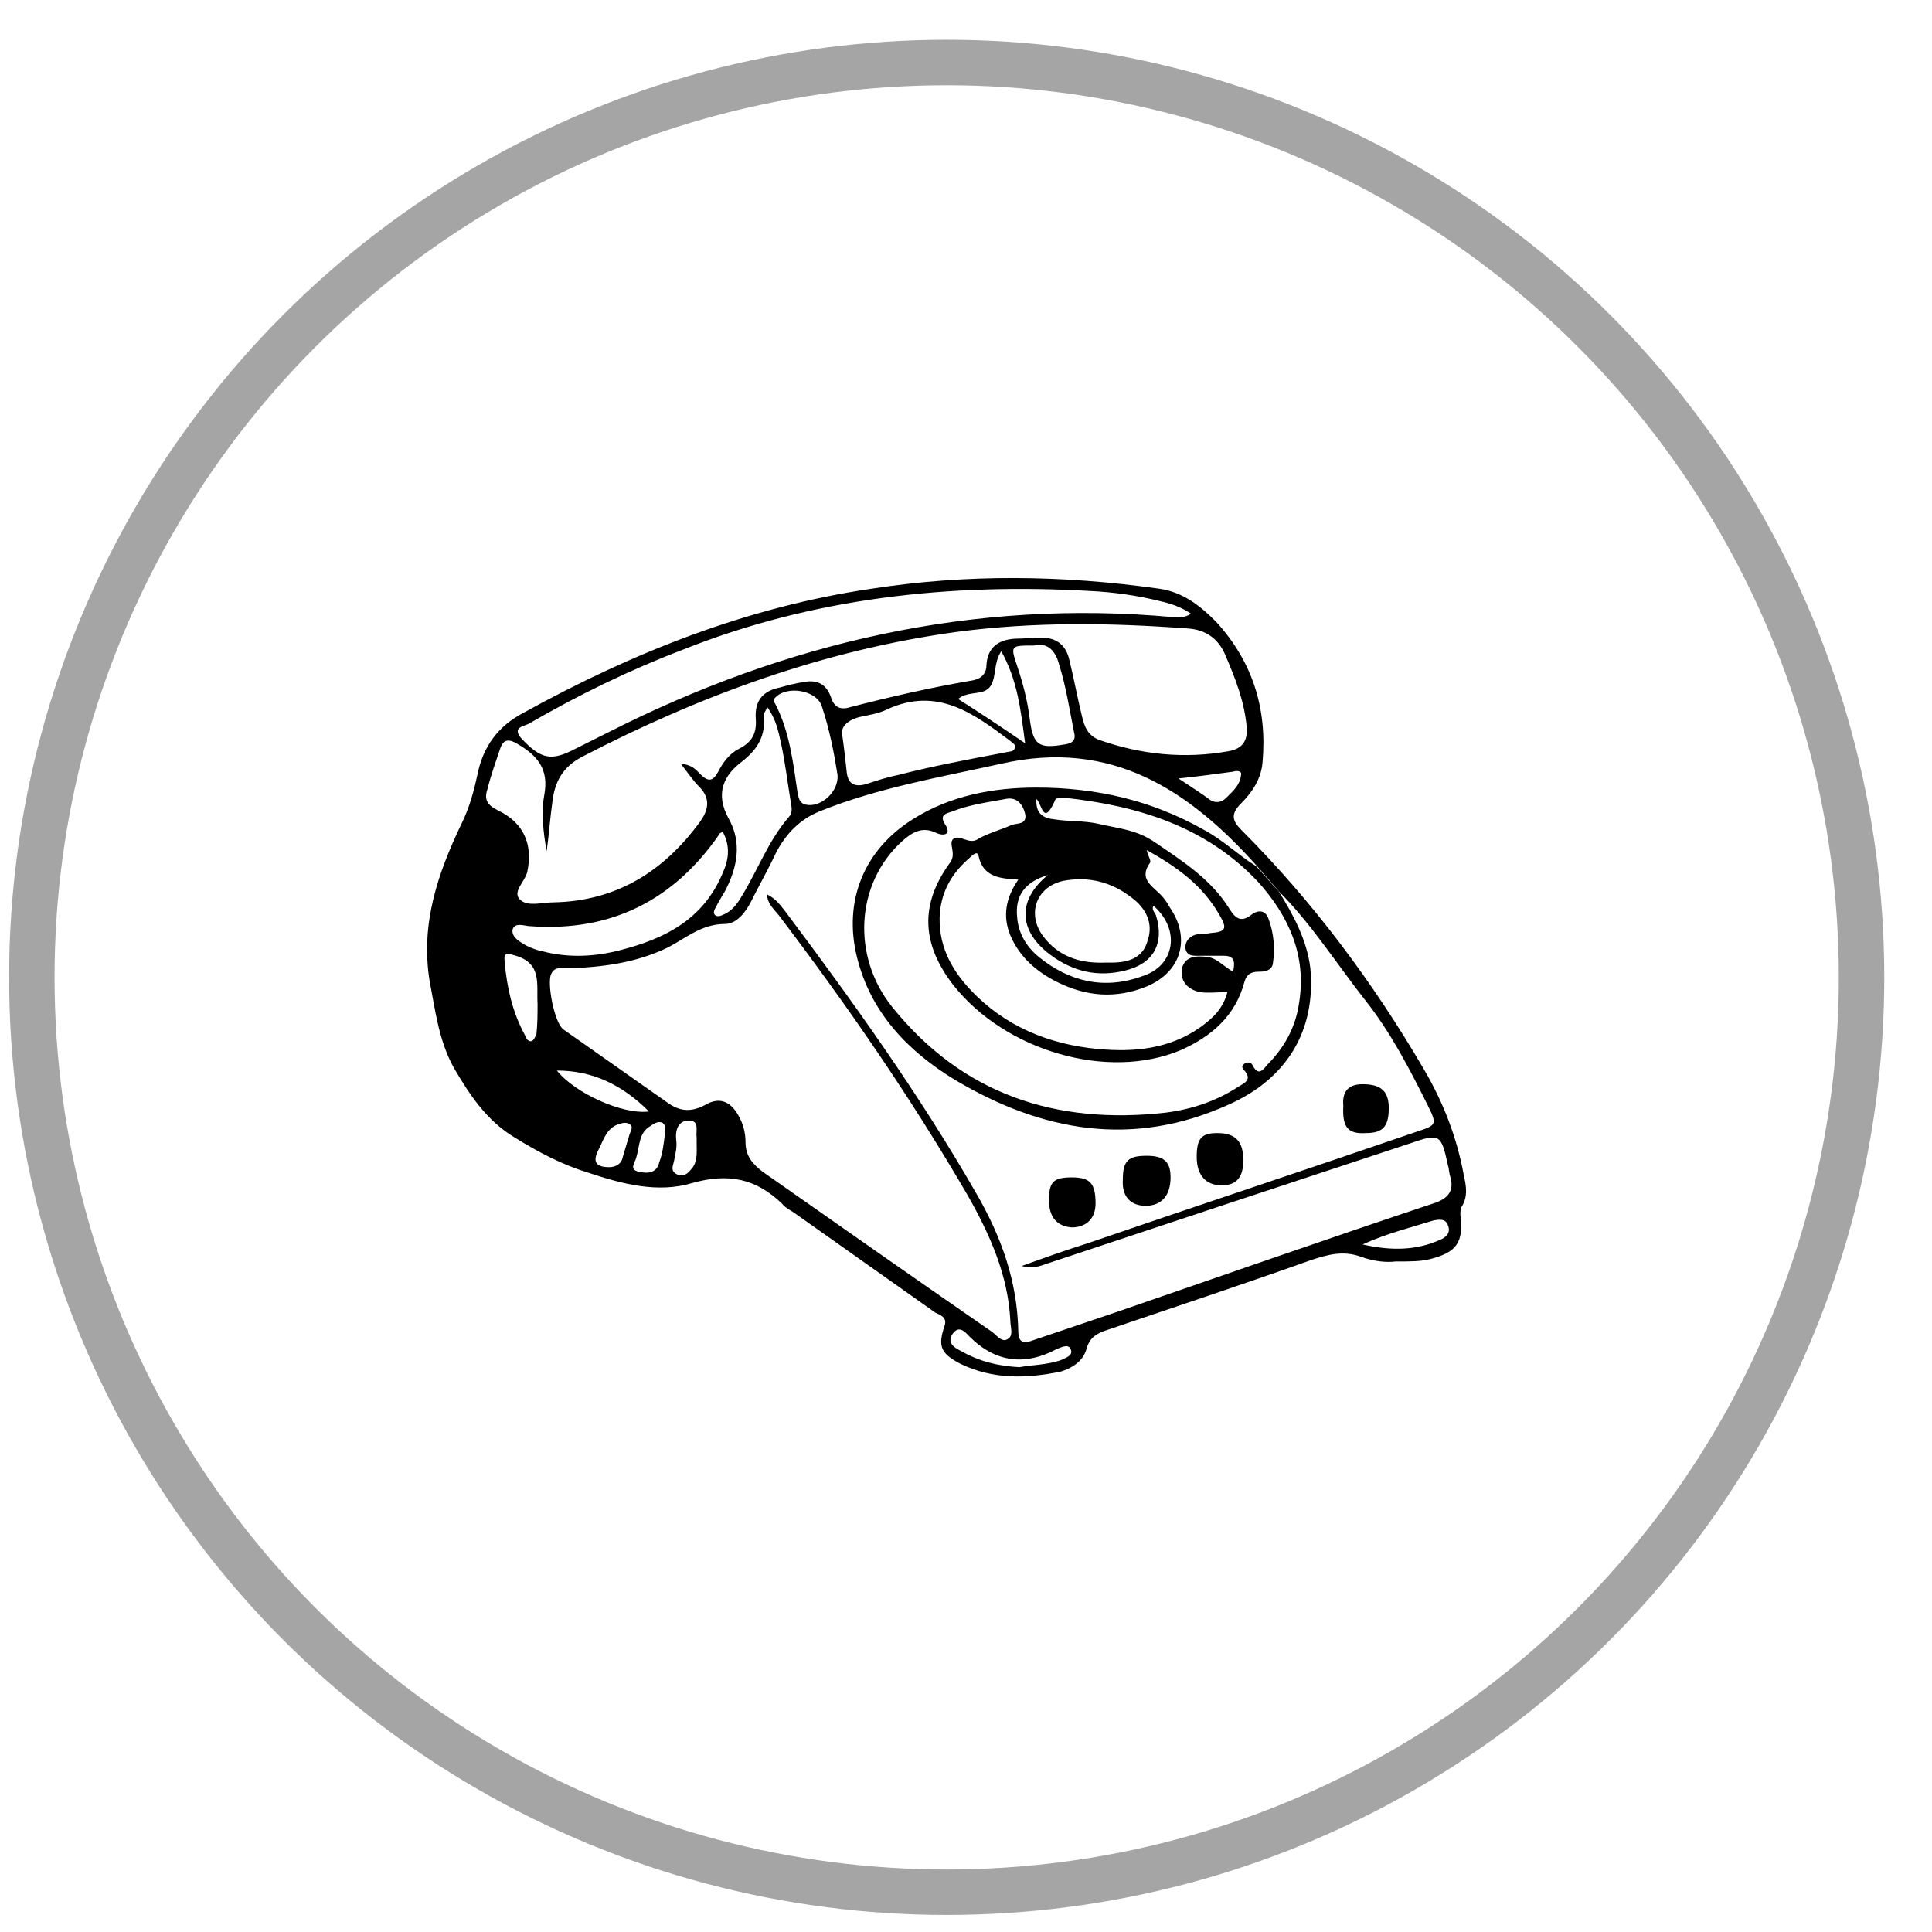 <?xml version="1.0" encoding="utf-8"?>
<!-- Generator: Adobe Illustrator 24.1.1, SVG Export Plug-In . SVG Version: 6.00 Build 0)  -->
<svg version="1.1" id="Layer_1" xmlns="http://www.w3.org/2000/svg" xmlns:xlink="http://www.w3.org/1999/xlink" x="0px" y="0px"
	 viewBox="0 0 170 170" style="enable-background:new 0 0 170 170;" xml:space="preserve">
<style type="text/css">
	.st0{fill:none;stroke:#A5A5A5;stroke-width:4;stroke-miterlimit:10;}
</style>
<g>
	<circle class="st0" cx="83.3" cy="86" r="80.5"/>
	<g>
		<path d="M122.8,111c-0.8,0.1-1.9,0-3-0.4c-1.6-0.6-3-0.2-4.5,0.3c-5.9,2.1-11.9,4.1-17.8,6.1c-0.9,0.3-1.6,0.6-1.9,1.7
			c-0.3,1.1-1.3,1.7-2.3,2c-3,0.6-5.9,0.7-8.8-0.7c-1.7-0.9-2-1.5-1.4-3.3c0.3-0.8-0.4-1-0.8-1.2c-4.1-2.9-8.2-5.8-12.3-8.7
			c-0.4-0.3-0.9-0.5-1.2-0.9c-2.3-2.2-4.7-2.7-7.9-1.8c-3,0.9-6.1,0.1-9.1-0.9c-2.3-0.7-4.4-1.8-6.5-3.1c-2.5-1.5-4-3.8-5.4-6.2
			c-1.3-2.4-1.6-5-2.1-7.6c-0.8-5,0.7-9.4,2.8-13.8c0.7-1.4,1.1-2.9,1.4-4.3c0.5-2.5,1.8-4.3,4.1-5.5c9.6-5.3,19.7-9.3,30.6-10.9
			c8.4-1.3,16.8-1.2,25.3,0c2.1,0.3,3.6,1.5,5,2.9c3.2,3.5,4.5,7.6,4.1,12.3c-0.1,1.5-0.9,2.7-1.9,3.7c-0.9,0.9-0.8,1.5,0,2.3
			c6.3,6.3,11.6,13.4,16.1,21.1c1.7,2.9,2.9,6,3.5,9.3c0.2,0.9,0.4,1.9-0.2,2.8c-0.1,0.2-0.1,0.5-0.1,0.7c0.3,2.4-0.3,3.3-2.7,3.9
			C125,111,124.1,111,122.8,111z M112.5,78.4c-0.6-0.7-1.3-1.5-1.9-2.2c-6-6.7-12.8-11.2-22.5-9c-5.4,1.2-10.8,2.1-16,4.2
			c-1.7,0.7-2.9,1.9-3.8,3.6c-0.7,1.5-1.5,2.9-2.2,4.3c-0.5,1-1.3,2-2.3,2c-2.1,0-3.5,1.3-5.1,2.1c-2.7,1.3-5.6,1.7-8.6,1.8
			c-0.6,0-1.3-0.2-1.6,0.5c-0.4,0.8,0.3,4.4,1.1,4.9c3,2.1,6.1,4.3,9.1,6.4c1.1,0.8,2.1,0.9,3.4,0.2c1.2-0.7,2.2-0.3,2.9,1
			c0.4,0.7,0.6,1.5,0.6,2.3c0,1.2,0.6,1.9,1.5,2.6c6.7,4.7,13.4,9.4,20.2,14.1c0.4,0.3,0.9,1,1.4,0.6c0.5-0.3,0.2-1,0.2-1.6
			c-0.2-4-1.8-7.6-3.8-11.1c-5-8.6-10.6-16.7-16.6-24.6c-0.4-0.5-1-1-1-1.8c0.8,0.4,1.2,1,1.6,1.5c6,8,11.8,16.1,16.8,24.8
			c2.2,3.8,3.6,7.7,3.7,12.1c0,1.2,0.6,1.1,1.4,0.8c2.4-0.8,4.7-1.6,7.1-2.4c9.3-3.2,18.7-6.5,28-9.6c1.3-0.4,1.9-1.1,1.5-2.4
			c-0.1-0.3-0.1-0.7-0.2-1c-0.6-2.7-0.7-2.8-3.3-1.9c-10.6,3.5-21.2,7-31.7,10.5c-0.7,0.2-1.3,0.6-2.5,0.3c2.2-0.8,3.9-1.4,5.8-2
			c9.6-3.3,19.3-6.5,28.9-9.8c1.8-0.6,1.9-0.6,1-2.4c-1.6-3.2-3.2-6.3-5.4-9.1C117.6,84.8,115.4,81.3,112.5,78.4z M59.9,67.2
			c1,0.1,1.3,0.5,1.7,0.9c0.7,0.7,1.1,0.7,1.6-0.2c0.4-0.8,1-1.6,1.8-2c1.2-0.6,1.6-1.4,1.5-2.7c-0.1-1.5,0.6-2.4,2.1-2.7
			c0.7-0.2,1.5-0.4,2.2-0.5c1.1-0.2,1.9,0.2,2.3,1.3c0.3,1,0.9,1.2,1.8,0.9c3.5-0.9,7-1.7,10.5-2.3c0.8-0.1,1.4-0.5,1.4-1.4
			c0.1-1.5,1-2.2,2.5-2.3c0.8,0,1.5-0.1,2.3-0.1c1.3,0,2.2,0.6,2.5,2c0.4,1.6,0.7,3.3,1.1,4.9c0.2,0.9,0.5,1.7,1.5,2.1
			c3.7,1.3,7.5,1.7,11.4,1c1.2-0.2,1.7-0.9,1.6-2.1c-0.2-2.3-1-4.3-1.9-6.4c-0.6-1.4-1.7-2.2-3.3-2.3c-6.8-0.5-13.5-0.6-20.3,0.3
			c-11.7,1.6-22.6,5.6-33,11c-1.7,0.9-2.4,2.2-2.6,4c-0.2,1.4-0.3,2.9-0.5,4.3c-0.3-1.7-0.5-3.4-0.2-5c0.4-2.2-0.6-3.4-2.3-4.4
			c-0.8-0.5-1.3-0.5-1.6,0.4c-0.4,1.2-0.8,2.3-1.1,3.5c-0.3,0.9-0.1,1.4,0.9,1.9c2.3,1.1,3.1,3,2.6,5.4c-0.2,0.9-1.4,1.8-0.6,2.5
			c0.7,0.6,1.9,0.2,2.9,0.2c5.5-0.1,9.7-2.7,12.9-7.1c0.8-1.1,0.9-2.1-0.1-3.1C61,68.7,60.6,68.1,59.9,67.2z M104.8,54
			c-0.9-0.6-1.8-0.9-2.7-1.1c-2-0.5-4.1-0.8-6.2-0.9c-12.3-0.7-24.4,0.6-35.9,5.2c-4.7,1.8-9.2,4-13.5,6.5C46.1,63.9,45,64,45.9,65
			c1.7,1.8,2.6,2,4.7,0.9c1-0.5,2-1,3-1.5c15.6-7.9,32.1-11.7,49.6-10.1C103.7,54.3,104.2,54.4,104.8,54z M74.1,64.6
			c0.2,1.4,0.3,2.4,0.4,3.3c0.1,1,0.6,1.4,1.7,1.1c0.9-0.3,1.8-0.6,2.8-0.8c3.1-0.8,6.3-1.4,9.5-2c0.3-0.1,0.7,0,0.8-0.4
			c0.1-0.3-0.2-0.4-0.4-0.6c-3.2-2.4-6.4-4.8-10.8-2.8c-0.8,0.4-1.6,0.5-2.5,0.7C74.5,63.4,74,64,74.1,64.6z M63.6,73.2
			c-0.2,0.1-0.3,0.1-0.3,0.2c-4,5.8-9.5,8.6-16.6,8.1c-0.5,0-1.4-0.4-1.6,0.3c-0.1,0.7,0.7,1.1,1.2,1.4c0.4,0.2,0.9,0.4,1.4,0.5
			c2.3,0.6,4.6,0.5,6.9-0.1c3.9-1,7.3-2.7,9-6.8C64.1,75.7,64.3,74.5,63.6,73.2z M67.5,62.2c-0.1,0.4-0.3,0.5-0.3,0.7
			c0.2,1.8-0.5,3-1.9,4.1c-1.6,1.2-2.4,2.8-1.2,5c1.2,2.1,0.8,4.3-0.3,6.4c-0.3,0.5-0.6,1-0.8,1.4c-0.1,0.2-0.3,0.5-0.1,0.7
			c0.2,0.2,0.5,0.1,0.7,0c0.8-0.3,1.3-1,1.7-1.7c1.4-2.3,2.3-4.8,4.1-6.9c0.3-0.3,0.3-0.7,0.2-1.2c-0.3-1.8-0.5-3.6-0.9-5.4
			C68.5,64.4,68.3,63.3,67.5,62.2z M73.7,68.2c-0.3-1.9-0.7-4-1.4-6.1c-0.5-1.4-3.1-1.8-4.1-0.7c-0.2,0.2-0.1,0.4,0,0.5
			c1.3,2.5,1.6,5.3,2,8c0.1,0.4,0.2,0.8,0.7,0.9C72.2,71.1,73.8,69.7,73.7,68.2z M91,56.8c-2.1,0-2.1,0-1.5,1.8
			c0.5,1.5,0.9,3,1.1,4.6c0.3,2.4,0.8,2.7,3.1,2.3c0.7-0.1,1-0.4,0.8-1.1c-0.4-2-0.7-4-1.3-5.9C92.9,57.3,92.2,56.5,91,56.8z
			 M88.1,57.3c-0.7,1.1-0.4,2.1-0.9,3c-0.6,1-1.9,0.4-2.9,1.2c1.9,1.2,3.7,2.4,5.9,3.9C89.8,62.3,89.5,59.8,88.1,57.3z M47.3,88.3
			c-0.1-1.7,0.4-3.5-1.9-4.2c-0.7-0.2-1.1-0.4-1,0.5c0.2,2.3,0.7,4.5,1.8,6.5c0.1,0.3,0.3,0.6,0.6,0.5c0.2-0.1,0.3-0.4,0.4-0.6
			C47.3,90.1,47.3,89.2,47.3,88.3z M57.1,97.8c-2.3-2.3-4.9-3.6-8.1-3.6C50.6,96.2,54.8,98.1,57.1,97.8z M89.7,120.3
			c1.1-0.2,2.4-0.2,3.6-0.6c0.4-0.2,1.2-0.4,0.9-1c-0.2-0.5-0.9-0.1-1.2,0c-2.8,1.5-5.4,1.2-7.7-1.1c-0.3-0.3-0.9-1.1-1.5-0.2
			c-0.5,0.8,0.2,1.2,0.8,1.5C86.2,119.8,87.8,120.2,89.7,120.3z M119.9,109.5c2.6,0.6,4.8,0.5,6.8-0.4c0.5-0.2,1-0.6,0.7-1.3
			c-0.2-0.6-0.8-0.5-1.3-0.4C124.2,108,122.1,108.5,119.9,109.5z M58.5,99.8c-0.1-0.3,0.2-0.7-0.2-1c-0.4-0.2-0.8,0.1-1.1,0.3
			c-1,0.6-0.9,1.7-1.2,2.7c-0.1,0.5-0.7,1.1,0.2,1.3c0.8,0.2,1.6,0.1,1.8-0.8C58.3,101.5,58.4,100.7,58.5,99.8z M103.7,68.5
			c1.2,0.8,2,1.3,2.8,1.9c0.5,0.3,1,0.2,1.4-0.2c0.6-0.6,1.2-1.1,1.3-2c0.1-0.4-0.4-0.4-0.7-0.3C107,68.1,105.6,68.3,103.7,68.5z
			 M61.3,100.6c0-0.2,0-0.3,0-0.5c-0.1-0.6,0.3-1.5-0.7-1.5c-0.9,0-1.2,0.8-1.1,1.7c0.1,0.7-0.1,1.3-0.2,1.9
			c-0.1,0.4-0.3,0.8,0.2,1.1c0.6,0.3,1,0,1.3-0.4C61.4,102.3,61.3,101.4,61.3,100.6z M53.6,102.7c0.6,0,1.1-0.3,1.2-0.9
			c0.2-0.7,0.4-1.3,0.6-2c0.1-0.3,0.3-0.6,0.1-0.8c-0.3-0.3-0.7-0.2-1-0.1c-1.1,0.3-1.4,1.4-1.8,2.2
			C52.1,102.2,52.4,102.7,53.6,102.7z"/>
		<path d="M112.5,78.4c1.3,2.1,2.5,4.3,2.8,6.8c0.5,5.4-2,9.7-7.2,12C99.7,101,91.7,99.6,84,95c-4.1-2.5-7.4-5.9-8.6-10.8
			c-1.2-4.9,0.6-9.4,4.9-12.1c3.3-2.1,7.1-2.8,10.9-2.8c5.2,0,10.1,1.1,14.7,3.7c1.7,0.9,3,2.2,4.6,3.2
			C111.2,76.9,111.8,77.7,112.5,78.4z M91.2,70.3c-0.1,1.3,0.6,1.7,1.6,1.8c1.3,0.2,2.6,0.1,3.9,0.4c1.7,0.4,3.3,0.5,4.9,1.6
			c2.5,1.7,5,3.3,6.6,5.9c0.5,0.8,1,1.2,1.9,0.5c0.5-0.4,1.2-0.5,1.5,0.3c0.5,1.3,0.6,2.7,0.4,4c-0.1,0.6-0.7,0.7-1.2,0.7
			c-0.7,0-1.1,0.2-1.3,0.9c-0.8,3-2.9,4.8-5.6,6c-6.4,2.7-15.4,0.1-20-5.7c-2.8-3.6-3-7.1-0.3-10.8c0.6-0.8-0.2-1.7,0.3-2.1
			c0.6-0.4,1.4,0.6,2.2,0c0.9-0.5,2-0.8,2.9-1.2c0.5-0.2,1.4,0,1.2-1c-0.2-0.8-0.7-1.5-1.7-1.3c-1.6,0.3-3.2,0.5-4.7,1.1
			c-0.6,0.2-1.2,0.3-0.6,1.2c0.5,0.8-0.1,1-0.8,0.7c-1.2-0.6-2.1-0.1-3,0.7c-4.1,3.7-4.5,10.1-0.9,14.6c6.2,7.7,14.4,10.4,24.1,9.3
			c2.3-0.3,4.4-1,6.4-2.3c0.5-0.3,1.2-0.6,0.5-1.4c-0.2-0.2-0.3-0.4,0-0.6c0.2-0.2,0.6-0.1,0.7,0.1c0.5,1,0.9,0.5,1.3,0
			c1.5-1.5,2.5-3.3,2.8-5.4c0.7-4.2-0.9-7.7-3.6-10.7c-4.6-4.9-10.6-6.7-17-7.4c-0.3,0-0.8-0.1-0.9,0.3
			C91.8,72.7,91.7,70.8,91.2,70.3z M100.9,74.8c0.1,0.5,0.4,0.9,0.3,1.1c-1,1.4,0.1,2,0.9,2.8c0.3,0.3,0.6,0.7,0.8,1.1
			c1.9,2.7,1.1,5.7-2,7c-2.7,1.1-5.3,0.9-7.9-0.4c-1.8-0.9-3.3-2.2-4.1-4.1c-0.7-1.7-0.4-3.3,0.7-4.9c-1.6-0.1-3.1-0.2-3.5-2.1
			c-0.1-0.5-0.6,0-0.8,0.2c-1.5,1.3-2.4,2.8-2.6,4.8c-0.2,2.7,0.9,4.9,2.7,6.8c3,3.2,6.9,4.8,11.2,5.2c3.2,0.3,6.3,0,9-1.9
			c1.1-0.8,2-1.6,2.4-3.1c-0.9,0-1.7,0.1-2.4,0c-1-0.2-1.8-0.9-1.6-2.1c0.3-1.1,1.3-1.1,2.2-1c0.9,0.1,1.4,0.8,2.3,1.3
			c0.2-0.9,0.1-1.4-0.8-1.4c-0.7,0-1.4,0-2.1,0c-0.5,0-1.2,0.1-1.3-0.7c0-0.7,0.5-1.1,1.1-1.2c0.3-0.1,0.7,0,1.1-0.1
			c1.4-0.1,1.5-0.4,0.8-1.6C105.8,77.9,103.6,76.3,100.9,74.8z M97.3,84.7c0,0,0.2,0,0.5,0c1.5,0,2.8-0.4,3.2-2
			c0.5-1.5-0.2-2.8-1.4-3.7c-1.8-1.4-3.8-1.9-6-1.5c-2.4,0.5-3.3,2.9-1.8,4.9C93.1,84.1,94.9,84.8,97.3,84.7z M101.5,79.7
			c-0.2,0.3,0.1,0.6,0.2,0.8c0.8,2.5-0.2,4.3-2.7,4.9c-2.4,0.6-4.6,0.1-6.6-1.4c-2.8-2.1-2.9-4.8-0.2-7c-2,0.6-2.9,1.8-2.7,3.7
			c0.1,1.4,0.8,2.6,1.9,3.5c2.7,2.2,5.8,2.9,9.1,1.7C103.4,85,103.9,81.8,101.5,79.7z"/>
		<path d="M105.3,101.8c0-1.6,0.4-2.1,1.8-2.1c1.6,0,2.3,0.7,2.3,2.4c0,1.5-0.6,2.2-1.9,2.2C106.1,104.3,105.3,103.4,105.3,101.8z"
			/>
		<path d="M100.9,101.7c1.5,0,2.1,0.5,2.1,1.9c0,1.6-0.8,2.5-2.2,2.5c-1.3,0-2.1-0.8-2-2.3C98.8,102.1,99.3,101.7,100.9,101.7z"/>
		<path d="M118.2,97.3c-0.1-1.1,0.3-1.9,1.7-1.9c1.6,0,2.3,0.6,2.3,2.1c0,1.6-0.5,2.2-2,2.2C118.6,99.8,118.1,99.2,118.2,97.3z"/>
		<path d="M92.3,105.6c0-1.6,0.4-2,2-2c1.6,0,2.1,0.5,2.1,2.3c0,1.3-0.8,2.1-2.1,2.1C93,107.9,92.3,107.1,92.3,105.6z"/>
	</g>
</g>
</svg>

